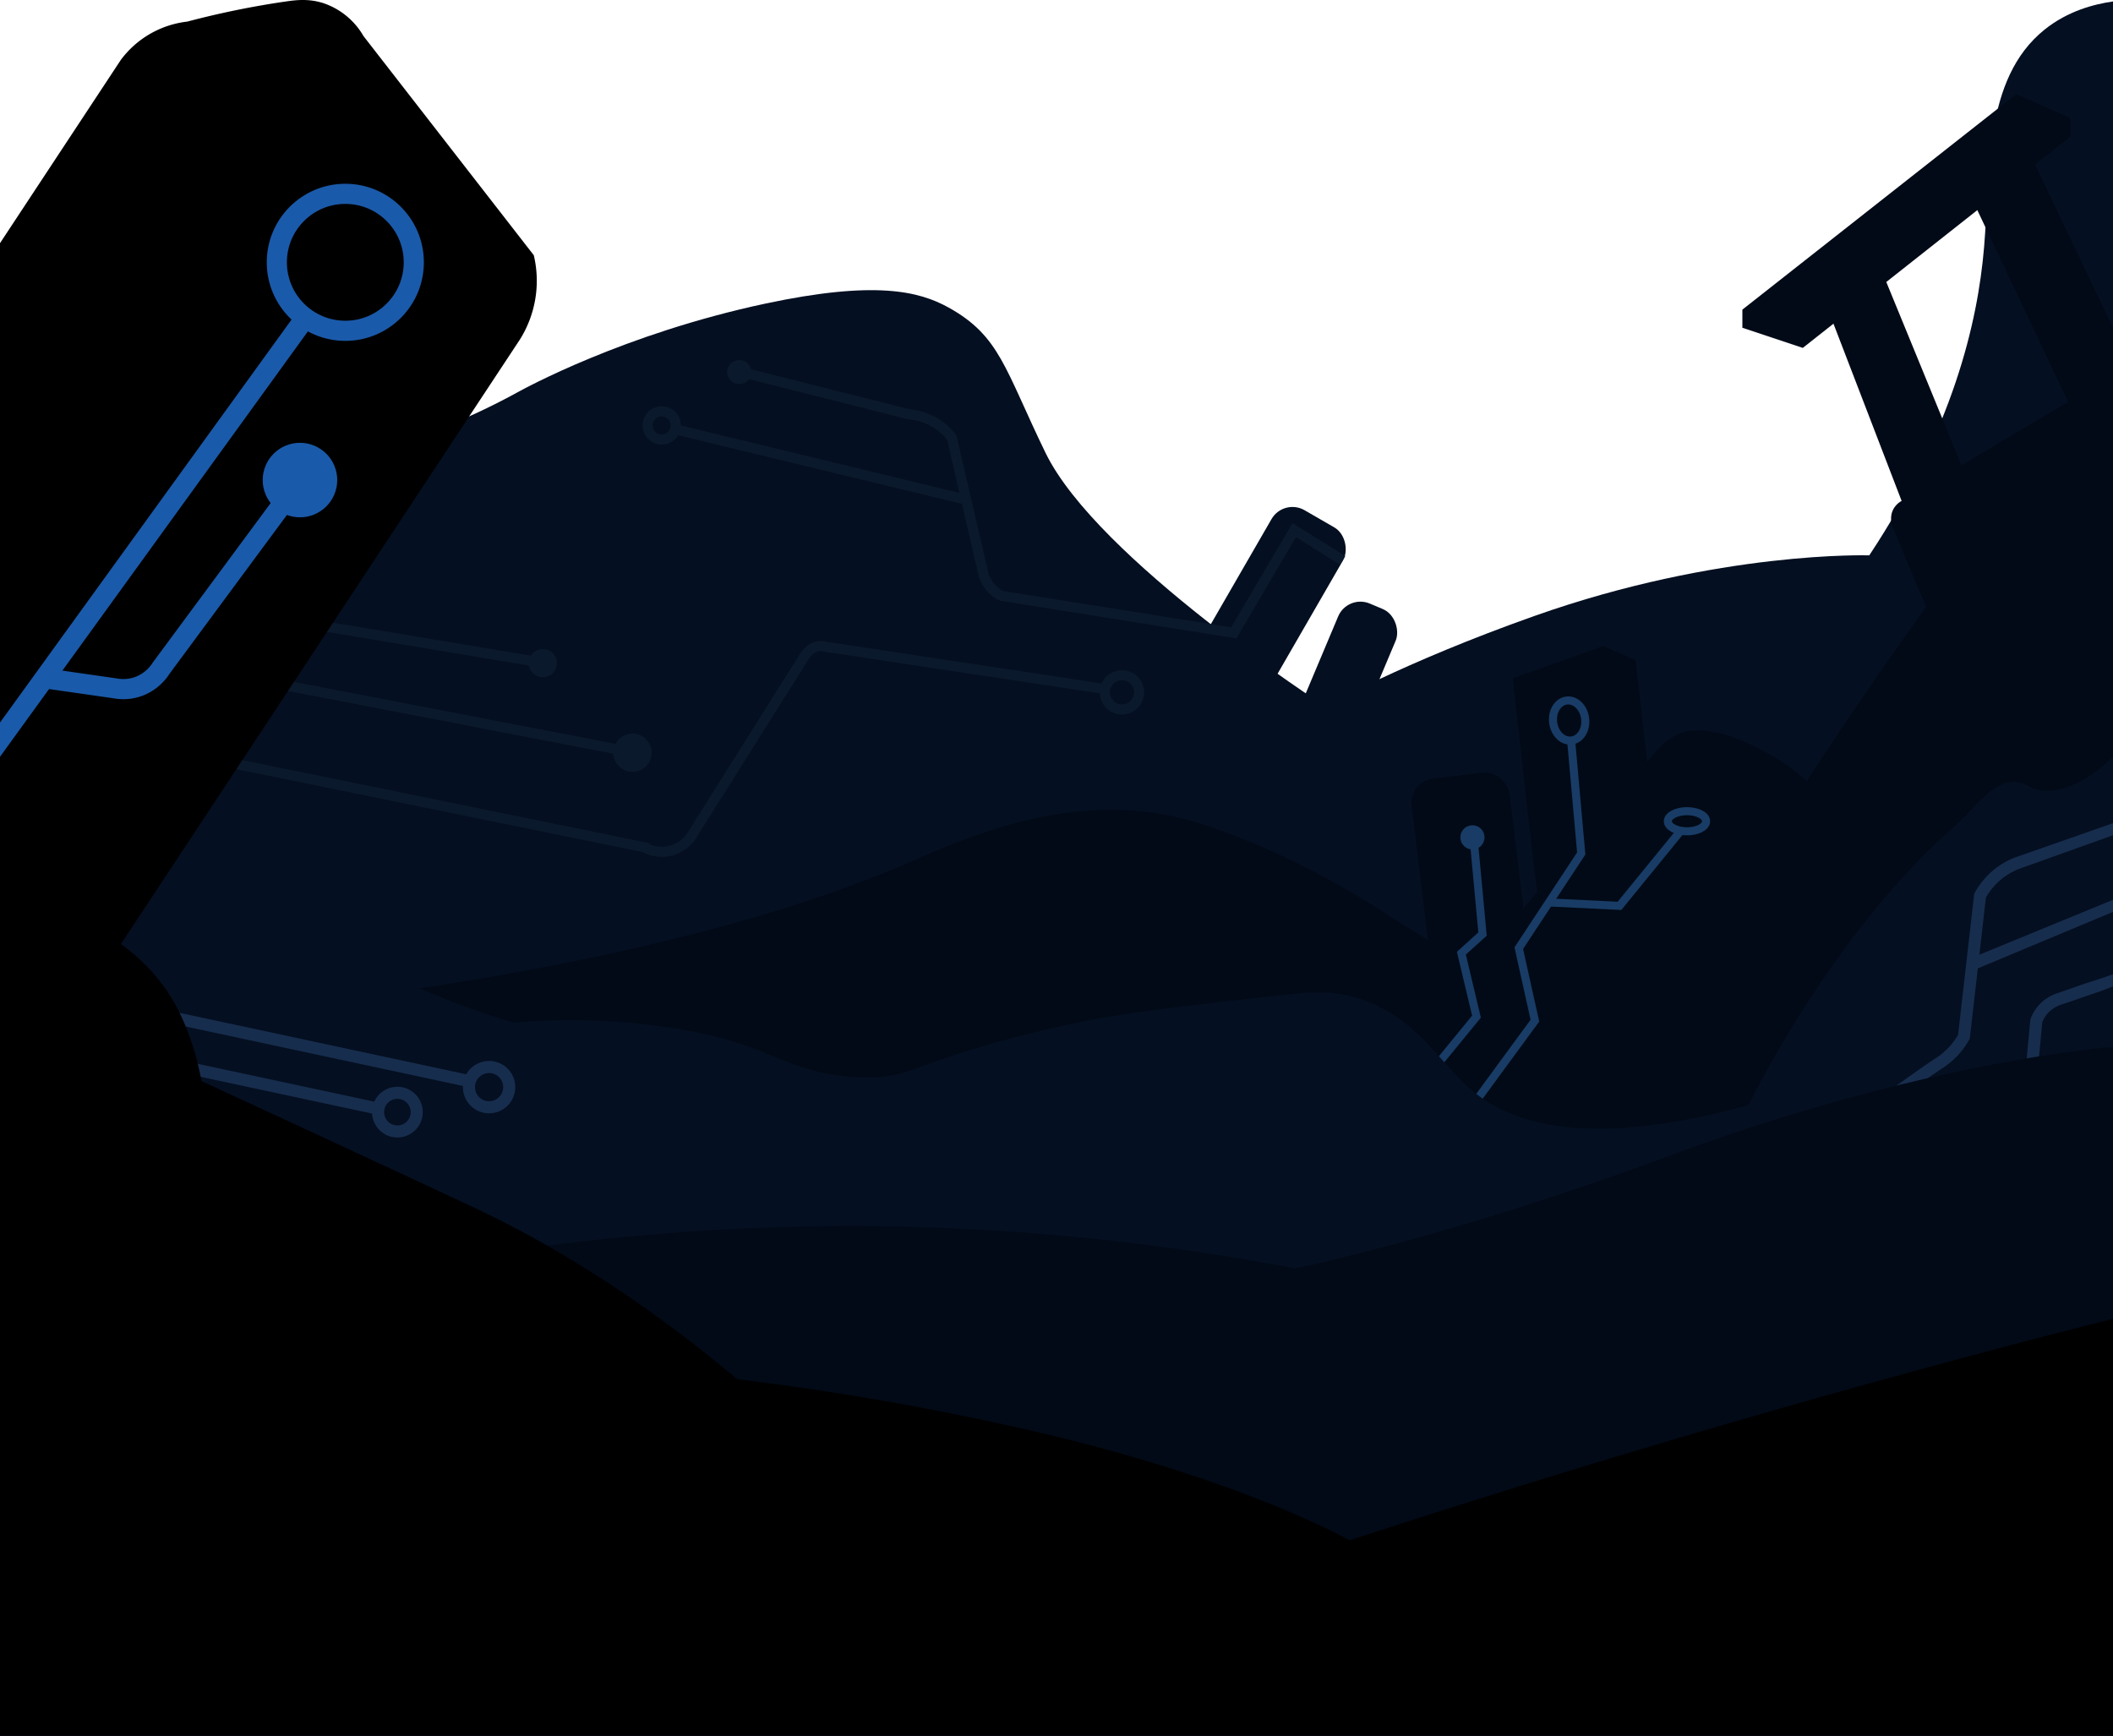 <svg xmlns="http://www.w3.org/2000/svg" viewBox="0 0 1049 861.72"><defs><style>.cls-1{fill:#040f21;}.cls-2,.cls-5,.cls-8,.cls-9{fill:none;stroke-miterlimit:10;}.cls-2{stroke:#0b192c;stroke-width:5px;}.cls-3{fill:#0b192c;}.cls-4{fill:#020a17;}.cls-5{stroke:#183c65;stroke-width:4px;}.cls-6{fill:#183c65;}.cls-7{fill:#172d4d;}.cls-8{stroke:#172d4d;stroke-width:6px;}.cls-9{stroke:#1a5aaa;stroke-width:10px;}.cls-10{fill:#1a5aaa;}</style></defs><title>Asset 36</title><g id="Layer_2" data-name="Layer 2"><g id="Layer_48" data-name="Layer 48"><path class="cls-1" d="M0,246.72c130.28,1.68,208.67-25.41,257-52,2.95-1.62,52.62-29,123-44,54.36-11.58,76.23-6.21,91,2,25.43,14.14,27.82,30.41,48,72,25.65,52.86,139,126,139,126s37.77-21.56,104-45c91.67-32.44,166-30,166-30,41.52-62.79,53.82-115.44,57-153,3.12-36.88-.51-83.46,30-108,11.66-9.37,24.75-12.67,34-14v861H0Z"/><rect class="cls-1" x="609" y="250.72" width="41" height="102" rx="12" ry="12" transform="translate(235.2 -274.33) rotate(30)"/><rect class="cls-1" x="648.01" y="296.98" width="30.99" height="102" rx="12" ry="12" transform="translate(186.96 -230.15) rotate(22.83)"/><path class="cls-2" d="M372,185.72l79.36,20a29.78,29.78,0,0,1,21.14,11.46q8,34.5,16,69c2.91,6.35,6.31,8.73,9,9.69l9.5,1.51h0l105.53,16.8,30-51,24,15"/><line class="cls-2" x1="335.5" y1="213.22" x2="479.44" y2="248.03"/><path class="cls-2" d="M87.5,373.22l232.42,47.42a18,18,0,0,0,10.66,2.17,18.41,18.41,0,0,0,11.92-6.59q28-44.49,56-89c.27-.53,3.16-6.11,8.5-6.5a8.48,8.48,0,0,1,3.5.5l5.39.78L549.5,342.22"/><circle class="cls-2" cx="557" cy="343.72" r="8.5"/><circle class="cls-2" cx="328.5" cy="211.22" r="7"/><circle class="cls-3" cx="367" cy="184.72" r="6"/><line class="cls-2" x1="115.5" y1="335.22" x2="307.5" y2="372.22"/><line class="cls-2" x1="138.5" y1="307.22" x2="264.5" y2="328.22"/><circle class="cls-3" cx="314" cy="373.72" r="9.5"/><circle class="cls-3" cx="269.5" cy="329.22" r="7"/><path class="cls-4" d="M1049,224.72s-68.85,43.86-88,70c-34,46.48-64,93-64,93a100.84,100.84,0,0,0-18-13c-5.43-3.06-23.81-13.46-39-12-13.9,1.34-19.33,12.06-44,43-10,12.6,21.18-27.21-64,74h0s-17.13-8.6-50-30c0,0-43.39-28.24-90-42-59.49-17.55-117,10.26-142,21-170,73-450,82-450,82v345l1049,6Z"/><path class="cls-4" d="M765,456.72c-1-2-14-120-14-120l45-16,16,7,13,114Z"/><rect class="cls-4" x="705" y="384.72" width="49" height="97" rx="12" ry="12" transform="translate(-46.82 90.91) rotate(-6.91)"/><ellipse class="cls-5" cx="779" cy="357.72" rx="8" ry="10" transform="translate(-37.38 96.31) rotate(-6.91)"/><path class="cls-5" d="M780,367.72q2.5,28,5,56l-31,47,8,36-33,45"/><polyline class="cls-5" points="835 411.72 804 449.72 768.97 448.03"/><polyline class="cls-5" points="732 420.72 736 463.72 725.5 473.22 733 504.72 706 537.72"/><ellipse class="cls-5" cx="837.5" cy="407.72" rx="9.5" ry="5"/><circle class="cls-6" cx="731" cy="415.72" r="6"/><path class="cls-1" d="M1049,375.72c-13.77,14.07-31.16,20.34-41,15-12.3-6.66-19.67,1-32,14-6.7,7-11.82,10.3-25,24a431.59,431.59,0,0,0-35,42,556.31,556.31,0,0,0-48,78c-81,22.17-118.6,8.78-138-8-16.35-14.14-28.31-38.11-59-46-11.74-3-20.82-2.29-41,0-48.62,5.53-72.93,8.29-95,13-84.26,18-79.36,29-111,27-34.78-2.24-40.27-16.27-88-24a331.79,331.79,0,0,0-81-3c-45-13.58-77.86-31.09-100-45-32.82-20.61-47.77-36.89-77-42-30.95-5.4-58.9,5-78,15v426H1049Z"/><path class="cls-7" d="M887.76,585.15l-3.52-4.85c46.17-33.53,71.2-51.45,76.54-54.8a32.8,32.8,0,0,0,5.17-4,33.52,33.52,0,0,0,6.14-7.75l8-70,.28-.52a38.63,38.63,0,0,1,19.51-17.34l.12-.05,49-17.17v6l-46.94,16.81a32.68,32.68,0,0,0-16.15,14.13l-8,70-.29.52a39.43,39.43,0,0,1-7.57,9.73,38.43,38.43,0,0,1-6,4.64C958.75,533.86,933.82,551.71,887.76,585.15Z"/><path class="cls-7" d="M980.15,481.49l-2.3-5.54L1049,446.72v6Z"/><path class="cls-7" d="M1011,538l-6-.58,3-31.39.14-.38a21.38,21.38,0,0,1,5.3-7.92,22.1,22.1,0,0,1,8.53-4.85c5.7-1.88,9.17-3.31,15.27-5.23,2.72-.86,6.77-2.18,11.71-3.94v6c-4,1.66-7.42,2.84-9.75,3.61s-8.33,2.94-15.31,5.24a16.23,16.23,0,0,0-6.35,3.55,15.09,15.09,0,0,0-3.64,5.31Z"/><path class="cls-4" d="M1049,519.72s-93.2,6.81-220,54c-107.22,39.9-186,56-186,56a1173.77,1173.77,0,0,0-214-21c-180.42-1.05-328.31,39.93-429,78v175H1049Z"/><circle class="cls-8" cx="242.81" cy="539.72" r="10"/><line class="cls-8" x1="234.13" y1="536.99" x2="81.71" y2="504.32"/><circle class="cls-8" cx="197.29" cy="552.13" r="9.6"/><line class="cls-8" x1="188.84" y1="550.66" x2="55.48" y2="522.07"/><path d="M0,120.72l60-91a47.9,47.9,0,0,1,33-19,437.28,437.28,0,0,1,49-10c5.28-.75,11.62-1.5,19,1a36.42,36.42,0,0,1,19.46,16.2L265,126.72a54.84,54.84,0,0,1-7,42l-198,300a92.86,92.86,0,0,1,22,22c13.83,19.21,18,46,18,46,15.42,7.12,38.67,17.86,67,31,44.54,20.67,66.81,31,75,35,30.53,14.92,73.52,39.67,124,82a1412.51,1412.51,0,0,1,148,26c104,24.14,156,54,156,54q79.68-26.06,164-51,110.18-32.49,215-59v207H0Z"/><path class="cls-4" d="M865,153.72l136-107,27,12v9l-133,105-30-10Z"/><polygon class="cls-4" points="1049 162.72 1007 74.72 979 98.72 1032 210.72 1049 195.72 1049 162.72"/><polygon class="cls-4" points="979 243.72 931 126.72 906 149.72 951 266.72 979 243.72"/><path class="cls-4" d="M1049,293.72l-78,43q-15.5-37-31-74c-.27-.57-2.5-5.39,0-10a10.34,10.34,0,0,1,4-4l105-62.5Z"/><circle class="cls-9" cx="171.43" cy="130.23" r="34"/><path class="cls-10" d="M0,375.72v-17L147.48,154.88l8.11,5.86Z"/><circle class="cls-10" cx="148.92" cy="238.33" r="18.5"/><path class="cls-9" d="M158.1,226.06,80,331.72a22.53,22.53,0,0,1-11,9,22.28,22.28,0,0,1-12,1L22.74,336.8"/></g></g></svg>